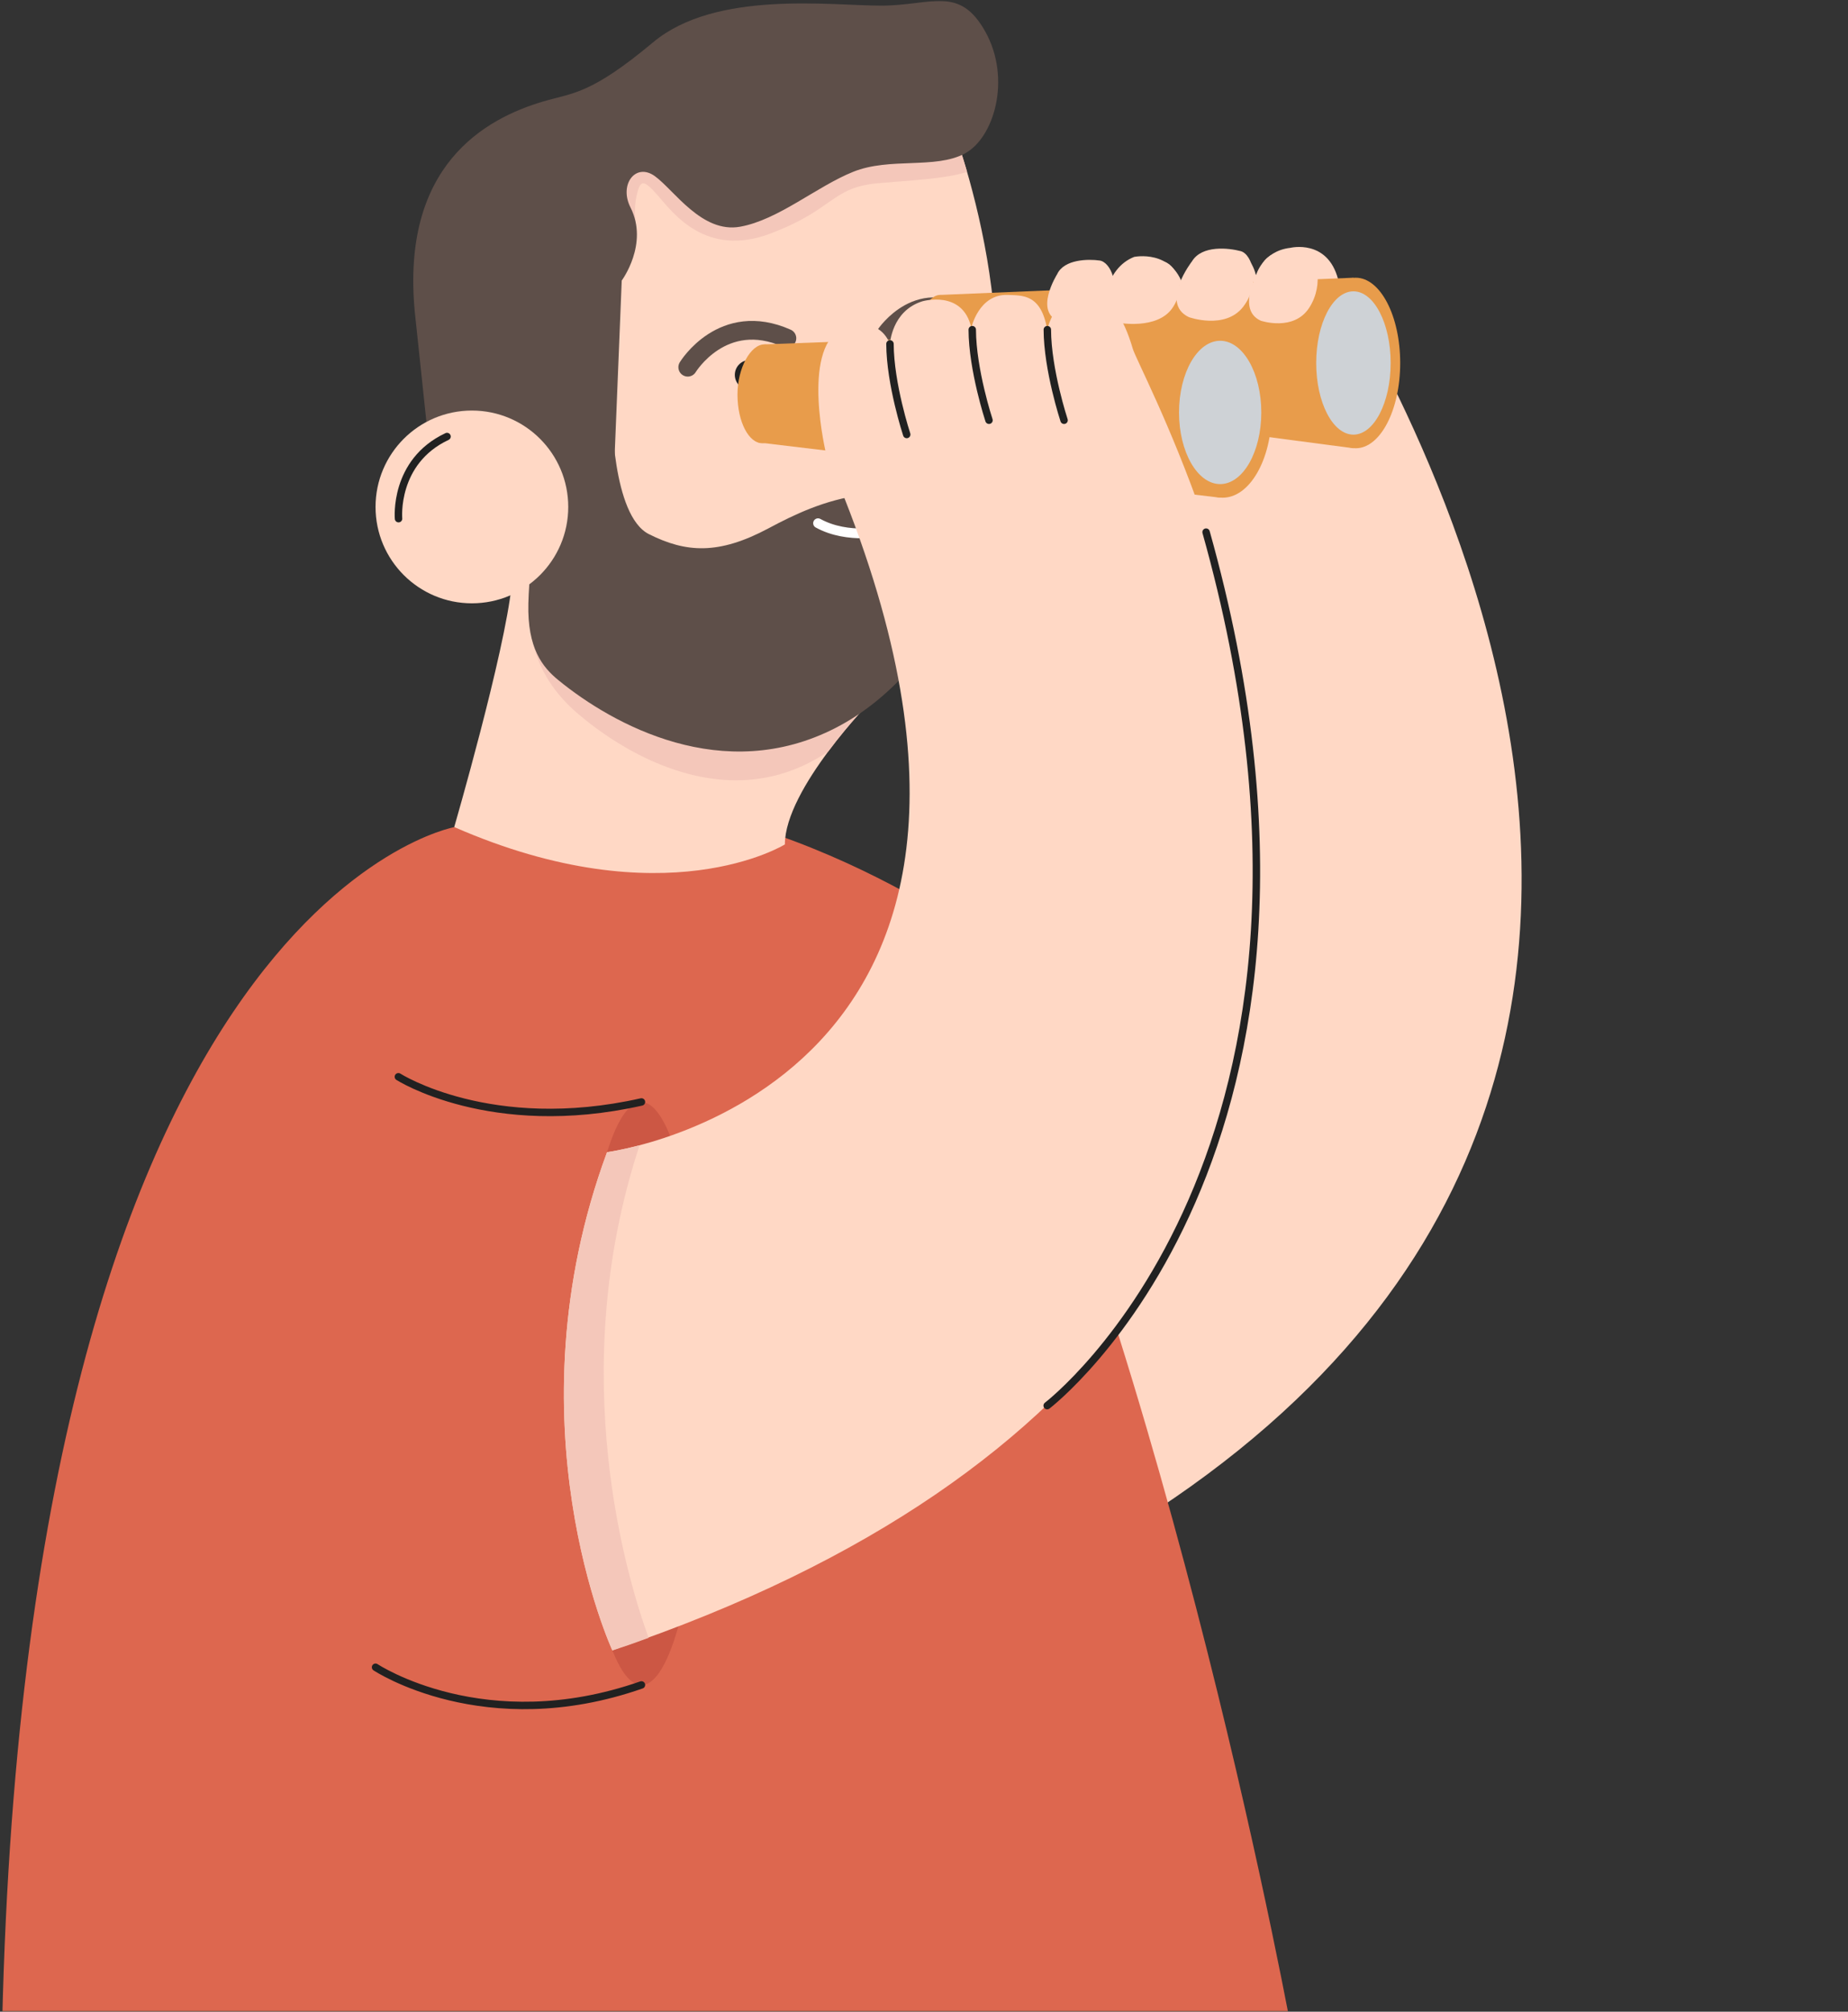<?xml version="1.0" encoding="UTF-8"?>
<svg width="544px" height="592px" viewBox="0 0 544 592" version="1.1" xmlns="http://www.w3.org/2000/svg" xmlns:xlink="http://www.w3.org/1999/xlink">
    <rect x="0" y="0" width="544" height="592" fill="#333333" stroke="none"/>
    <!-- Generator: Sketch 64 (93537) - https://sketch.com -->
    <title>08.future.illustration00</title>
    <desc>Created with Sketch.</desc>
    <defs>
        <rect id="path-1" x="0" y="0" width="544" height="592"></rect>
    </defs>
    <g id="08.future.illustration00" stroke="none" stroke-width="1" fill="none" fill-rule="evenodd">
        <g id="3-years">
            <mask id="mask-2" fill="white">
                <use xlink:href="#path-1"></use>
            </mask>
            <g id="Mask"></g>
            <g mask="url(#mask-2)">
                <path d="M253.928,326.86 C253.928,326.86 403.2,304.806 308.489,124.593 C308.489,124.593 298.866,94.987 310.147,87.574 C310.147,87.574 320.276,81.865 324.835,90.889 C324.835,90.889 325.019,79.102 333.859,75.603 C333.859,75.603 345.047,73.255 348.363,84.397 C348.363,84.397 349.329,76.524 357.709,74.82 C357.709,74.82 367.194,70.676 369.727,81.036 C369.727,81.036 371.66,73.853 379.856,72.932 C379.856,72.932 390.768,70.262 393.899,82.187 C397.03,94.112 572.685,353.197 273.266,479.724" id="Path" fill="#FFD8C5" fill-rule="nonzero"></path>
                <path d="M0.368,611.499 C0.368,611.499 212.858,685.813 380.869,601.14 C380.869,601.14 345.14,402.694 283.672,272.944 C283.672,272.944 200.242,214.883 133.847,243.384 C133.847,243.384 4.19,266.222 0.368,611.499 Z" id="Path" fill="#DD674F" fill-rule="nonzero"></path>
                <path d="M133.709,243.384 C133.709,243.384 148.581,192.184 150.607,172.201 C152.633,152.219 149.088,109.214 147.522,94.342 C145.957,79.471 147.522,52.858 162.901,44.155 C178.279,35.453 249.462,19.568 257.658,19.062 C265.853,18.555 275.062,15.977 285.329,52.858 C295.551,89.738 304.299,152.725 256.645,205.997 C256.645,205.997 231.045,232.104 231.045,248.495 C231.045,248.495 195.683,270.504 133.709,243.384 Z" id="Path" fill="#FFD8C5" fill-rule="nonzero"></path>
                <path d="M243.799,221.145 C250.199,212.535 256.645,205.997 256.645,205.997 C257.704,204.846 258.671,203.695 259.683,202.498 L177.542,191.54 L156.317,180.121 C156.317,180.121 153.738,195.822 169.715,209.681 C184.127,222.158 214.976,240.622 243.799,221.145 Z" id="Path" fill="#F4C7BA" fill-rule="nonzero"></path>
                <path d="M202.452,108.063 C202.452,108.063 212.719,91.119 231.643,99.545" id="Path" stroke="#5E4F49" stroke-width="5.511" stroke-linecap="round"></path>
                <path d="M260.65,98.532 C260.65,98.532 271.056,82.924 286.158,94.619" id="Path" stroke="#5E4F49" stroke-width="5.511" stroke-linecap="round"></path>
                <circle id="Oval" fill="#212121" fill-rule="nonzero" cx="220.685" cy="110.319" r="4.374"></circle>
                <circle id="Oval" fill="#212121" fill-rule="nonzero" cx="275.891" cy="103.735" r="4.374"></circle>
                <path d="M248.403,98.164 C248.403,98.164 250.521,123.119 256.829,133.019 C263.091,142.918 258.44,142.365 249.416,144.576" id="Path" stroke="#212121" stroke-width="2.263" stroke-linecap="round"></path>
                <path d="M160.322,125.422 L180.121,120.863 C180.121,120.863 180.121,151.712 191.033,157.191 C201.945,162.671 211.522,163.315 226.21,155.488 C240.898,147.614 263.413,137.393 291.085,154.797 C291.085,154.797 279.114,197.157 246.009,214.193 C212.904,231.229 180.443,213.272 164.42,200.196 C159.724,196.374 155.212,190.803 155.534,177.588 C155.856,164.328 160.322,125.422 160.322,125.422 Z" id="Path" fill="#5E4F49" fill-rule="nonzero"></path>
                <path d="M260.65,156.317 C260.65,156.317 249.646,158.849 240.806,153.968" id="Path" stroke="#FFFFFF" stroke-width="2.864" stroke-linecap="round"></path>
                <g id="Group" transform="translate(269.353, 81.496)" fill-rule="nonzero">
                    <g transform="translate(5.525, 0)">
                        <ellipse id="Oval" fill="#E89C4B" cx="124.224" cy="25.324" rx="13.076" ry="25.094"></ellipse>
                        <polygon id="Path" fill="#E89C4B" points="0.276 34.164 123.534 50.417 123.534 0.23 1.888 5.295"></polygon>
                        <ellipse id="Oval" fill="#CED2D6" cx="123.534" cy="25.324" rx="10.958" ry="21.088"></ellipse>
                    </g>
                    <path d="M13.445,20.075 C13.445,27.994 10.498,34.394 6.814,34.394 C3.131,34.394 0.184,27.994 0.184,20.075 C0.184,12.155 3.729,5.295 7.367,5.295 C11.05,5.295 13.445,12.155 13.445,20.075 Z" id="Path" fill="#E89C4B"></path>
                </g>
                <g id="Group" transform="translate(216.863, 96.23)" fill-rule="nonzero">
                    <g transform="translate(6.446, 0)">
                        <ellipse id="Oval" fill="#E89C4B" cx="136.61" cy="25.14" rx="14.412" ry="25.094"></ellipse>
                        <polygon id="Path" fill="#E89C4B" points="0 33.98 135.873 50.233 135.873 0.046 1.75 5.111"></polygon>
                        <ellipse id="Oval" fill="#CED2D6" cx="135.873" cy="25.14" rx="12.109" ry="21.088"></ellipse>
                    </g>
                    <path d="M14.872,19.891 C14.872,27.81 11.603,34.21 7.551,34.21 C3.499,34.21 0.23,27.81 0.23,19.891 C0.23,11.971 4.144,5.111 8.15,5.111 C12.247,5.111 14.872,11.971 14.872,19.891 Z" id="Path" fill="#E89C4B"></path>
                </g>
                <path d="M371.43,77.951 C371.43,77.951 363.188,90.797 371.154,94.388 C371.154,94.388 380.869,97.658 385.427,90.521 C389.986,83.384 387.407,74.958 384.23,74.222 C381.007,73.485 373.917,72.978 371.43,77.951 Z" id="Path" fill="#FFD8C5" fill-rule="nonzero"></path>
                <path d="M350.895,76.892 C350.895,76.892 341.318,89.232 349.974,93.329 C349.974,93.329 360.61,97.151 365.951,90.291 C371.246,83.43 368.714,74.82 365.214,73.899 C361.715,72.978 353.842,72.058 350.895,76.892 Z" id="Path" fill="#FFD8C5" fill-rule="nonzero"></path>
                <path d="M328.15,80.944 C328.15,80.944 320,92.409 329.301,94.987 C329.301,94.987 340.535,97.105 345.047,90.751 C349.56,84.397 345.876,77.353 342.239,76.938 C338.555,76.478 330.498,76.524 328.15,80.944 Z" id="Path" fill="#FFD8C5" fill-rule="nonzero"></path>
                <path d="M311.206,80.668 C311.206,80.668 303.977,92.132 312.219,94.711 C312.219,94.711 322.164,96.829 326.17,90.475 C330.129,84.121 326.906,77.076 323.683,76.662 C320.414,76.201 313.278,76.247 311.206,80.668 Z" id="Path" fill="#FFD8C5" fill-rule="nonzero"></path>
                <ellipse id="Oval" fill="#CC5744" fill-rule="nonzero" cx="188.823" cy="410.106" rx="18.049" ry="85.778"></ellipse>
                <path d="M178.694,339.062 C178.694,339.062 324.282,320.322 243.2,133.617 C243.2,133.617 235.787,103.367 247.574,96.829 C247.574,96.829 258.118,91.902 261.986,101.203 C261.986,101.203 262.446,91.534 271.471,88.679 C271.471,88.679 283.396,85.134 285.928,96.46 C285.928,96.46 288.138,86.469 296.656,86.791 C300.892,86.976 306.463,86.423 308.259,96.967 C308.259,96.967 310.791,86.331 318.987,86.009 C318.987,86.009 327.965,83.753 333.445,102.584 C336.898,114.417 488.242,381.606 180.259,485.617 C180.305,485.663 149.226,418.809 178.694,339.062 Z" id="Path" fill="#FFD8C5" fill-rule="nonzero"></path>
                <path d="M117.272,316.869 C117.272,316.869 144.437,334.273 188.823,324.282" id="Path" stroke="#212121" stroke-width="2.189" stroke-linecap="round"></path>
                <path d="M308.259,413.652 C308.259,413.652 406.239,338.97 355.039,156.593" id="Path" stroke="#212121" stroke-width="2.189" stroke-linecap="round"></path>
                <path d="M110.55,490.636 C110.55,490.636 142.642,512 188.823,495.839" id="Path" stroke="#212121" stroke-width="2.189" stroke-linecap="round"></path>
                <path d="M266.912,127.862 C266.912,127.862 262.032,113.082 261.986,101.203" id="Path" stroke="#212121" stroke-width="2.189" stroke-linecap="round"></path>
                <path d="M291.131,123.672 C291.131,123.672 286.25,108.892 286.204,97.013" id="Path" stroke="#212121" stroke-width="2.189" stroke-linecap="round"></path>
                <path d="M313.232,123.672 C313.232,123.672 308.351,108.892 308.305,97.013" id="Path" stroke="#212121" stroke-width="2.189" stroke-linecap="round"></path>
                <path d="M284.685,50.601 C282.291,42.268 279.942,36.098 277.64,31.494 L194.164,36.973 L176.576,50.832 L177.773,66.394 L187.396,67.315 C187.396,67.315 186.337,62.112 187.396,57.6 C188.455,53.088 189.191,52.397 193.704,57.6 C198.216,62.803 207.839,75.879 226.763,68.742 C245.686,61.606 244.535,55.252 258.394,53.917 C267.879,53.088 278.055,52.673 284.685,50.601 Z" id="Path" fill="#F4C7BA" fill-rule="nonzero"></path>
                <path d="M180.443,146.049 L183.022,82.555 C183.022,82.555 191.033,71.781 185.6,61.053 C182.147,54.285 187.119,47.747 192.783,51.845 C198.446,55.942 206.596,68.742 217.876,66.717 C229.157,64.691 240.391,54.883 251.165,50.555 C261.94,46.227 275.246,49.819 283.948,45.214 C292.65,40.61 297.761,23.206 290.072,9.347 C282.383,-4.466 274.187,1.658 259.361,1.658 C244.489,1.658 210.694,-2.947 192.276,12.432 C173.859,27.81 168.794,27.258 160,29.836 C142.596,34.947 118.009,48.806 122.106,91.81 L126.711,135.321 L180.443,146.049 Z" id="Path" fill="#5E4F49" fill-rule="nonzero"></path>
                <circle id="Oval" fill="#FFD8C5" fill-rule="nonzero" cx="138.912" cy="149.18" r="28.363"></circle>
                <path d="M117.318,152.633 C117.318,152.633 115.799,135.873 131.591,128.46" id="Path" stroke="#212121" stroke-width="2.189" stroke-linecap="round"></path>
                <path d="M178.694,339.062 C149.226,418.809 180.259,485.709 180.259,485.709 C184.679,484.236 186.705,483.545 190.941,481.98 C184.909,465.45 166.032,404.489 188.271,337.036 C182.423,338.555 178.694,339.062 178.694,339.062 Z" id="Path" fill="#F4C7BA" fill-rule="nonzero"></path>
            </g>
        </g>
    </g>
</svg>